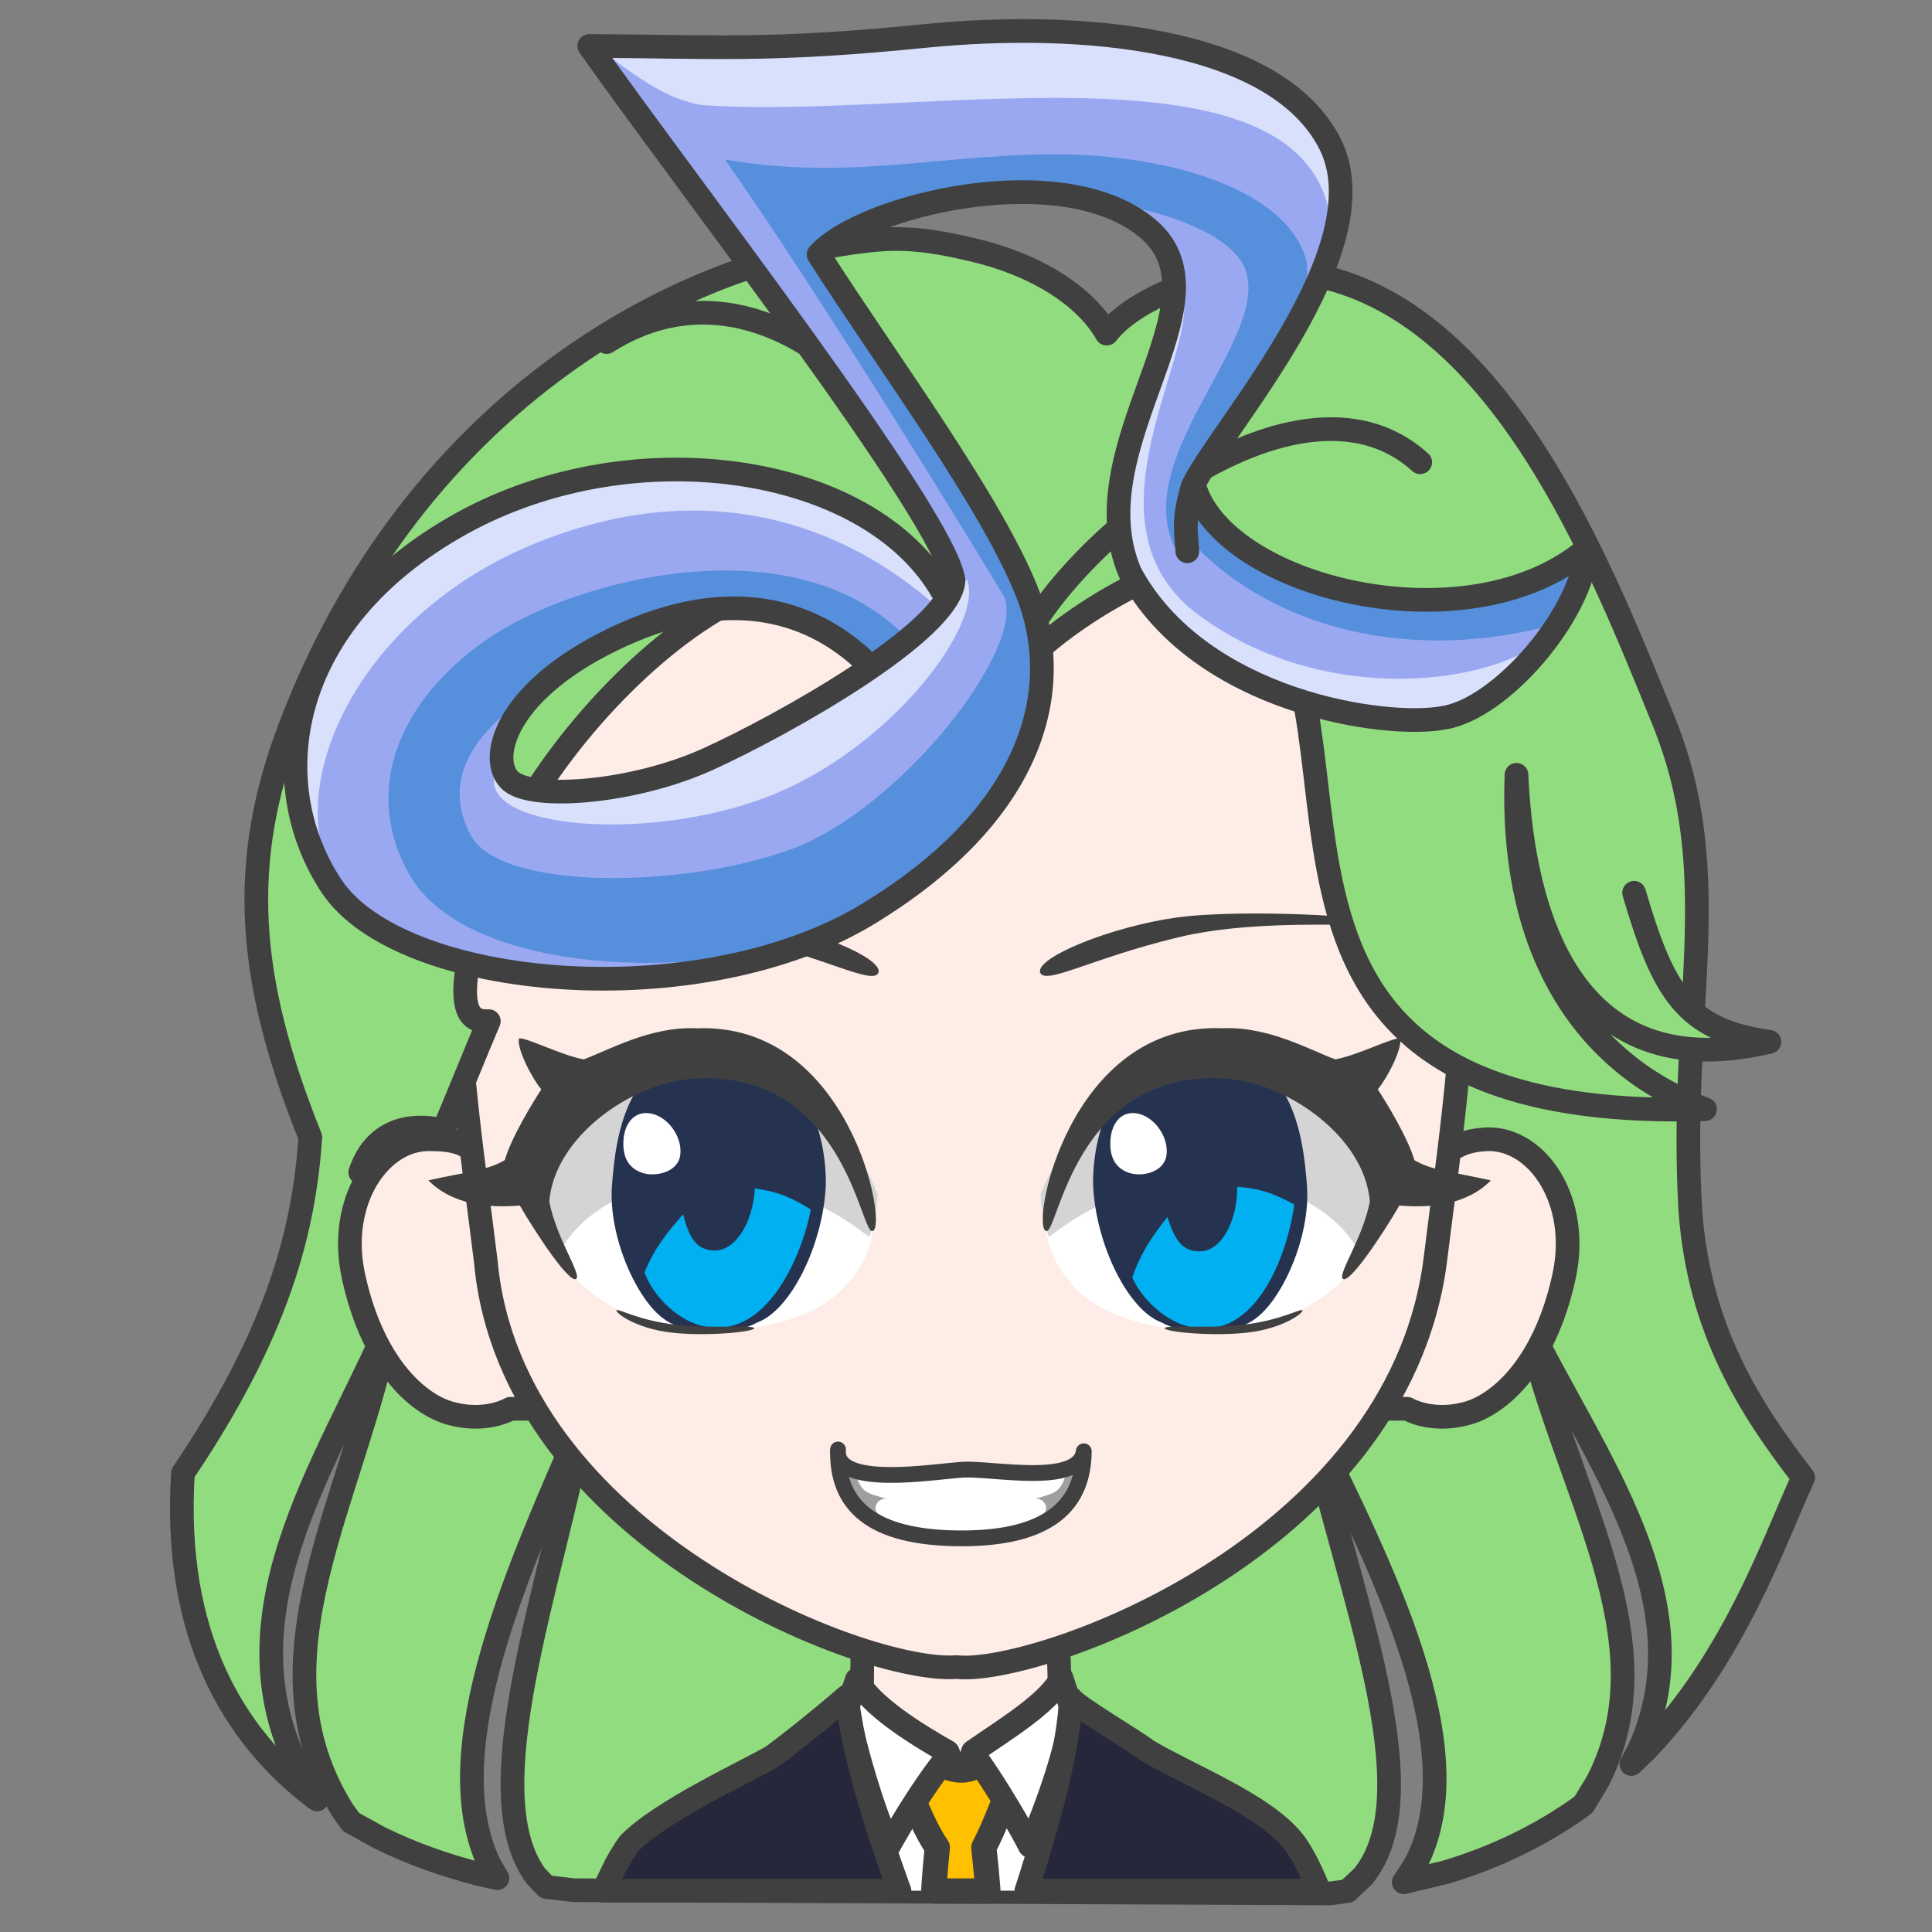 <svg width="2805" height="2805" xmlns="http://www.w3.org/2000/svg" xmlns:xlink="http://www.w3.org/1999/xlink" xml:space="preserve" overflow="hidden"><rect width="100%" height="100%" fill="#808080" stroke="none"/><g transform="translate(-833 -936)"><path d="M2108.1 1284.09C2161.66 1279.48 2209.9 1290.5 2244.3 1298.47 2336.05 1319.72 2408.28 1365.04 2439.81 1420.4 2484.34 1362.26 2626.73 1309.52 2734.65 1334.05 3010.52 1382.94 3155.81 1755.07 3247.87 1981.44 3339.94 2207.81 3270.21 2396.54 3287.02 2692.26 3299.64 2868.15 3375.32 2983.07 3451 3081.18 3408.23 3174 3352.27 3340.62 3223.66 3475.87L3201.54 3497.09 3212.56 3476.82C3311.42 3259.72 3145.32 3050.85 3049.71 2854.23 3103.41 3098.69 3258.53 3315.58 3152.58 3522.32L3132.32 3555.65 3126.51 3560.22C3071.91 3598.92 3007.76 3631.54 2931.87 3654.18L2871 3668.79 2887.57 3643.48C2976.55 3476.66 2836.61 3207.99 2734.17 2997.33 2787.87 3241.79 2912.05 3538.31 2811.89 3660.44L2789.26 3681.64 2763.79 3685 1666.18 3680.32 1626.27 3675.75 1610.78 3659.46C1521.55 3537.33 1632.18 3240.81 1680.02 2996.35 1588.76 3207.01 1464.09 3475.68 1543.36 3642.5L1555.22 3662.84 1530.62 3657.39C1482.24 3645.2 1431.91 3627.92 1383.4 3603.86L1342.62 3581.32 1331.17 3565.5C1192.67 3345.44 1347.65 3115.17 1398.91 2853.26 1307.65 3063.91 1144.3 3288.64 1276.42 3522.48L1293.35 3548.52 1289.94 3546.19C1171.54 3455.92 1083.95 3309.45 1098.6 3074.91 1239.53 2866.24 1274.46 2718.19 1283.57 2587.15 1190.37 2355.9 1180.22 2187.53 1253.14 1994.3 1435.78 1510.37 1835.41 1307.6 2108.1 1284.09Z" stroke="#404040" stroke-width="34.375" stroke-linecap="round" stroke-linejoin="round" stroke-miterlimit="10" fill="#92DC80" fill-rule="evenodd"/><path d="M100.689 0C98.84 79.625 96.894 89.968 97.677 152.26 83.972 154.12 27.834 182.731 0 193.488 30.346 293.189 148.667 377.978 237.171 376.992 325.675 376.006 449.331 271.854 478 192.711L384.282 152.263C385.065 89.969 383.117 77.203 384.519 2.423L100.689 0Z" stroke="#404040" stroke-width="34.375" stroke-linecap="round" stroke-linejoin="round" stroke-miterlimit="10" fill="#FEEDE6" fill-rule="evenodd" transform="matrix(-1 0 0 1 2469 3277)"/><path d="M2379 3411C2371.12 3507.12 2365.9 3588.77 2355.17 3669.48L2353.16 3681 2108.8 3681 2104.69 3665.47C2085.35 3586.38 2072.65 3507.79 2063 3412.72L2207.99 3491.83 2231.36 3543.43 2250.48 3489.54Z" fill="#FFFFFF" fill-rule="evenodd"/><path d="M2302.5 3461.5 2299.9 3529.72C2287.06 3559.33 2276.63 3588.93 2261.36 3618.54 2263.5 3637.36 2265.19 3654.96 2266.59 3671.77L2267.3 3681.5 2188.68 3681.5 2189.34 3670.15C2190.5 3653.73 2191.95 3636.61 2193.85 3618.31 2175.23 3591.03 2166.3 3563.75 2152.53 3536.47L2151.5 3468.6C2161.5 3479.62 2204.96 3507.08 2230.13 3505.89 2255.29 3504.71 2288.52 3478.6 2302.5 3461.5Z" stroke="#404040" stroke-width="36.667" stroke-linecap="round" stroke-linejoin="round" stroke-miterlimit="10" fill="#FFC000" fill-rule="evenodd"/><path d="M2077.03 3374.49C2095.69 3410.8 2158.68 3451.33 2208.87 3479.62L2215.06 3495.63 2203.7 3492.65C2176.53 3526.67 2143.57 3579.84 2123.81 3615.39 2098.62 3559.89 2078.7 3487.52 2062 3418.99L2077.03 3374.49ZM2374.11 3372 2389 3417.59C2384.69 3468.7 2355.03 3555 2328.17 3616 2314.84 3589.4 2280.35 3530.69 2252.76 3491.61L2240.76 3495.63 2245.65 3479.07C2287.89 3449.38 2355.66 3409.14 2374.11 3372Z" stroke="#404040" stroke-width="34.375" stroke-linecap="round" stroke-linejoin="round" stroke-miterlimit="10" fill="#FFFFFF" fill-rule="evenodd"/><path d="M360.257 2.64C351.193 15.603 270.78 62.143 248.996 78.862 186.77 115.64 80.312 156.728 37.62 210.019 26.948 223.341 15.861 244.346 4.77 270.024L0 282 424.878 282 418.476 262.397C388.156 166.036 362.993 69.528 360.257 2.64ZM685.525 0C676.986 76.713 646.426 179.471 611.045 276.831L609.081 282 1039 282 1021.48 245.832C1015.16 234.165 1008.58 223.408 1001.69 213.779 955.871 166.667 839.865 113.369 794.529 87.734 779.496 77.089 729.559 38.118 685.525 0Z" stroke="#404040" stroke-width="34.375" stroke-linecap="round" stroke-linejoin="round" stroke-miterlimit="10" fill="#26273A" fill-rule="evenodd" transform="matrix(-1 0 0 1 2748 3399)"/><path d="M1650.98 0.036C1638.99 0.301 1615.77 0.199 1598.98 10.041L163.429 11.887C145.718 2.046 130.061 0.883 116.972 0.036 43.246-2.084-19.296 90.548 5.535 200.504 34.143 330.583 102.569 389.139 151.67 399.354 179.182 406.083 209.864 403.542 232.923 391.368L1534.98 391.368C1558.05 403.542 1588.74 406.083 1616.27 399.354 1665.39 389.139 1733.84 330.583 1762.46 200.504 1787.3 90.548 1724.74-2.084 1650.98 0.036Z" stroke="#404040" stroke-width="34.375" stroke-linecap="round" stroke-linejoin="round" stroke-miterlimit="10" fill="#FEEDE6" fill-rule="evenodd" transform="matrix(-1 0 0 1 3109 2590)"/><path d="M1473 666.323C1470.86 440.329 1414.77 7.5 730.797 0 77.236 2.901-1.422 444.287 0.019 666.323 0.541 939.66 26.762 1089.29 47.41 1258.46 102.989 1678.32 632.54 1860.32 741.873 1847.36 872.994 1858.18 1389.62 1657.07 1425.69 1258.46 1446.3 1089.29 1472.48 939.66 1473 666.323Z" stroke="#404040" stroke-width="34.375" stroke-linecap="round" stroke-linejoin="round" stroke-miterlimit="10" fill="#FEEDE6" fill-rule="evenodd" transform="matrix(-1 0 0 1 2964 1509)"/><path d="M2540.39 2268.24C2634.17 2255.05 2839.77 2266.42 2840.71 2276.58 2841.31 2285.1 2669.28 2266.36 2542.89 2297.04 2416.5 2327.71 2350.97 2366.5 2343.16 2348.08 2336.2 2326.08 2446.61 2281.44 2540.39 2268.24Z" fill="#404040" fill-rule="evenodd"/><path d="M2351 2712.86C2445.64 2421.98 2698.03 2420.1 2856 2622.04 2854.8 2691.24 2827.99 2735.24 2782.56 2794.02 2684.56 2894.26 2495.76 2880.52 2415.79 2824.31 2360.11 2783.31 2351.43 2732.33 2351 2712.86Z" fill="#FFFFFF" fill-rule="evenodd"/><path d="M2355.98 2732.05C2537.18 2589.98 2752.86 2645.69 2807.89 2757 2904.08 2594.97 2698.5 2468.03 2617.99 2473.15 2537.48 2478.27 2403.92 2517.96 2344.07 2669.16 2343.22 2684.65 2350.38 2717.93 2355.98 2732.05Z" fill="#D4D4D5" fill-rule="evenodd"/><path d="M2420.09 2658.13C2418.17 2589.88 2446.79 2459.15 2577.75 2459 2708.71 2458.85 2724.87 2581.95 2730.5 2657.22 2736.13 2732.49 2693.38 2824.55 2654.81 2851.07 2623.75 2874.37 2555.59 2876.31 2519.54 2856.06 2470.8 2838.17 2424.42 2743.74 2420.09 2658.13Z" fill="#263350" fill-rule="evenodd"/><path d="M2629.18 2659C2666.42 2661.9 2685.13 2670.44 2712 2684.61 2705.98 2737.13 2668.58 2865.92 2580.45 2865 2530.42 2864.47 2489.34 2820.46 2477 2790.72 2489.52 2752.96 2509.46 2726.48 2527.92 2702.8 2539.95 2742 2553.47 2753.02 2575.14 2752.77 2605.04 2752.77 2629.28 2711.18 2629.28 2659.87 2629.25 2659.58 2629.21 2659.29 2629.18 2659Z" fill="#00B0F0" fill-rule="evenodd"/><path d="M2445.17 2591.6C2446.81 2565.22 2462.48 2547.09 2486.72 2553.18 2510.96 2559.28 2530.33 2588.64 2526.52 2613.62 2522.7 2638.6 2490.43 2644.94 2472.3 2638.84 2454.16 2632.75 2443.53 2617.98 2445.17 2591.6Z" fill="#FFFFFF" fill-rule="evenodd"/><path d="M2524.01 2864.32C2524.22 2859.24 2585.02 2865.33 2637.88 2859.35 2690.74 2853.37 2720.1 2836.08 2723.93 2838.18 2725.71 2842.34 2695.74 2864.73 2644.51 2870.71 2593.27 2876.69 2523.23 2869.67 2524.01 2864.32Z" fill="#404040" fill-rule="evenodd"/><path d="M2351.81 2723.12C2369.17 2730.67 2392.34 2482.82 2618.79 2502.57 2704.75 2510.77 2814.41 2587.29 2821.83 2680.55 2811.32 2734.49 2775.3 2784.9 2782.51 2792.51 2792.15 2801.45 2842.59 2724.35 2864.69 2686.28 2910.09 2690.24 2962.78 2685.2 2997.6 2649.75 2938.29 2636.77 2910.93 2634.98 2886.43 2620.35 2877.97 2589.66 2845.63 2536.1 2833.31 2517.67 2846.65 2501.93 2869.87 2457.55 2865.63 2443.46 2851.94 2443.32 2804.99 2467.82 2771.76 2474.07 2737.49 2461.74 2674.55 2425.56 2607.64 2428.89 2384.33 2419.67 2328.56 2718.26 2351.81 2723.12Z" fill="#404040" fill-rule="evenodd"/><path d="M186.338 31.595C277.661 7.069 482.779-6.696 484.949 3.272 486.585 11.654 313.833 14.023 192.321 59.871 70.809 105.719 10.589 152.201 0.616 134.876-8.963 113.881 95.016 56.122 186.338 31.595Z" fill="#404040" fill-rule="evenodd" transform="matrix(-0.993 0.122 0.122 0.993 2092.58 2214.19)"/><path d="M0 231.863C94.453-59.02 346.343-60.897 504 141.035 502.806 210.244 476.044 254.236 430.705 313.016 332.901 413.259 144.474 399.524 64.66 343.313 9.088 302.313 0.433 251.335 0 231.863Z" fill="#FFFFFF" fill-rule="evenodd" transform="matrix(-1 0 0 1 2101 2481)"/><path d="M11.951 259.048C192.782 116.981 408.028 172.689 462.945 284 558.939 121.975 353.778-4.967 273.432 0.15 193.085 5.267 59.794 44.958 0.068 196.16-0.775 211.652 6.372 244.93 11.951 259.048Z" fill="#D4D4D5" fill-rule="evenodd" transform="matrix(-1 0 0 1 2107 2473)"/><path d="M0.089 199.126C-1.835 130.881 26.788 0.152 157.748 0 288.708-0.151 304.87 122.948 310.498 198.22 316.126 273.492 273.378 365.552 234.811 392.075 203.75 415.368 135.594 417.313 99.54 397.059 50.8 379.169 4.417 284.741 0.089 199.126Z" fill="#263350" fill-rule="evenodd" transform="matrix(-1 0 0 1 2032 2459)"/><path d="M1928.81 2661.46C1965.9 2666.58 1984.11 2676.19 2010.14 2691.9 2000.99 2743.81 1955.89 2869.72 1867.78 2863.51 1817.77 2859.99 1779.29 2813.73 1768.72 2783.41 1783.5 2746.59 1805.02 2721.43 1824.9 2698.98 1834.6 2738.7 1847.47 2750.48 1869.16 2751.53 1899.08 2753.32 1925.8 2713.39 1928.86 2662.33 1928.84 2662.04 1928.83 2661.75 1928.81 2661.46Z" fill="#00B0F0" fill-rule="evenodd"/><path d="M1738.17 2591.6C1739.83 2565.22 1755.69 2547.09 1780.23 2553.18 1804.77 2559.28 1824.37 2588.64 1820.51 2613.62 1816.65 2638.6 1783.99 2644.94 1765.63 2638.84 1747.27 2632.75 1736.51 2617.98 1738.17 2591.6Z" fill="#FFFFFF" fill-rule="evenodd"/><path d="M0.007 26.317C0.219 21.242 61.016 27.326 113.877 21.346 166.738 15.367 196.1-1.921 199.925 0.175 201.705 4.337 171.739 26.731 120.507 32.711 69.275 38.691-0.773 31.666 0.007 26.317Z" fill="#404040" fill-rule="evenodd" transform="matrix(-1 0 0 1 1928 2838)"/><path d="M14.772 403.188C33.464 405.982-8.276 160.591 215.199 121.016 300.215 106.683 425.747 152.189 457.013 240.35 460.826 295.17 439.119 353.185 448.039 358.673 459.646 364.807 488.351 277.274 499.828 234.779 544.628 226.847 594.131 208.339 618.548 165.076 557.998 167.899 531.148 173.256 503.743 165.466 487.649 138.019 442.613 94.666 425.973 80.051 434.764 61.397 445.678 12.517 437.953 0 424.711 3.414 385.768 39.233 355.347 53.878 319.115 50.843 249.058 32.193 185.403 52.74-32.324 101.666-8.909 404.511 14.772 403.188Z" fill="#404040" fill-rule="evenodd" transform="matrix(-0.966 0.259 0.259 0.966 2009.7 2329.99)"/><path d="M0.156 129C-1.666 47.947 48.47 0.421 178.279 0.003 308.089-0.416 356.52 49.57 357 126.486 350.21 75.459 224.255 102.136 181.887 99.727 139.519 97.319-5.392 72.04 0.156 129Z" stroke="#404040" stroke-width="22.917" stroke-linecap="round" stroke-linejoin="round" stroke-miterlimit="10" fill="#FFFFFF" fill-rule="evenodd" transform="matrix(1 -1.22465e-16 -1.22465e-16 -1 2049.5 3169.5)"/><path d="M2052 3068 2074.74 3075.39C2084.41 3103.97 2090.16 3102.99 2121 3112.35 2108.19 3108.9 2096.17 3127.62 2110.81 3136 2060.36 3125.65 2052.26 3084.26 2052 3068Z" fill="#404040" fill-rule="evenodd" fill-opacity="0.502"/><path d="M0 0 22.738 7.391C32.409 35.971 38.159 34.985 69 44.348 56.193 40.898 44.171 59.623 58.807 68 8.364 57.652 0.262 16.261 0 0Z" fill="#404040" fill-rule="evenodd" fill-opacity="0.502" transform="matrix(-1 0 0 1 2404 3068)"/><path d="M1366 2358 1559.12 2201.07C1659.11 1910.79 1938.39 1784.9 2160.62 1676.68L2244.37 1863.32 2314.71 1903.05 2671 1631.27 2660.94 1470.6 2007.16 1397 1590.93 1594.67 1405.94 1975.28 1366 2358Z" fill="#92DC80" fill-rule="evenodd"/><path d="M1713.65 1432.66C1981.68 1262.91 2259.19 1639.64 2242.26 1863.71 2140.56 1705.29 2019.39 1729.31 1858.08 1830.26 1726.97 1913.91 1594.56 2076.09 1544.8 2214.77 1483.12 2402.47 1511.86 2419.98 1542.7 2418.58 1524.35 2461.56 1495.13 2534.41 1476.78 2577.39 1464.6 2574.06 1384.49 2554.45 1356 2638" stroke="#404040" stroke-width="34.375" stroke-linecap="round" stroke-linejoin="round" stroke-miterlimit="10" fill="#92DC80" fill-rule="evenodd"/><path d="M2894.97 1607.16C2697.1 1428.12 2302.88 1796.95 2304 1920.99 2335.4 1861.59 2551.64 1718.32 2625.84 1758.68 2878.91 1948.3 2526.4 2568.68 3308.43 2546.42 3118.15 2474.16 3025.4 2297.46 3034.74 2060.91 3041.67 2218.04 3091.08 2522.56 3402 2448.59 3280.26 2431.43 3248.02 2376.79 3205.5 2232.17" stroke="#404040" stroke-width="34.375" stroke-linecap="round" stroke-linejoin="round" stroke-miterlimit="10" fill="#92DC80" fill-rule="evenodd"/><path d="M2214.73 1810.82C2017.11 1522.12 1649.36 1634.93 1496.75 1700.24 1344.13 1765.55 1184.38 2002.91 1299.02 2202.67 1413.66 2402.42 1901.07 2378.17 2097.23 2267.54 2293.38 2156.91 2371.55 1947.86 2330.33 1815.89 2277.89 1709.32 2124.36 1459.07 2026.93 1306.15 2140.36 1213.82 2420.48 1187.58 2509.93 1278.05 2599.38 1368.52 2408.04 1620.62 2485.27 1779.62 2557.76 1906.06 2768.72 2009.76 2932.98 1977.85 3037.87 1974.3 3112.85 1818.02 3136 1750.97 2928.82 1849.88 2664.39 1809.42 2574.42 1653.29 2573.5 1575.93 2828.28 1283.42 2767.19 1154.49 2706.1 1025.57 2393.49 984.217 2207.88 993.17 2022.27 1002.12 1874.35 1007.23 1696.26 1006.53 1834.97 1203.45 2213.26 1713.22 2229.05 1798.7 2152.5 1889.17 1992.72 1981.26 1882.87 2027.14 1773.03 2073.02 1594.15 2101.02 1569.97 2073.98 1545.79 2046.94 1578.19 1942.98 1737.8 1864.9 1885.53 1794.18 1953.84 1814.26 2087.78 1895.12" fill="#99A8F1" fill-rule="evenodd"/><path d="M2146.78 1859.24C1988.99 1700.19 1692.11 1772.2 1562.37 1850.13 1432.63 1928.07 1349.62 2065.41 1426.59 2204.44 1503.57 2343.47 1813.65 2363.8 2016.91 2297.78 2220.18 2231.76 2393.03 1960.15 2333.09 1821.2 2280.64 1714.63 2132.8 1462.99 2035.35 1310.06 2217.86 1160.99 2609.91 1224.92 2642.21 1330.22 2674.5 1435.53 2461.96 1609.5 2545.75 1744.14 2553.66 1749.32 2555.79 1716.41 2569.73 1729.74 2676.9 1840.41 2872.81 1904.99 3100.86 1839.72 3109.62 1832.37 3138.1 1784.1 3130.82 1757.23 2894.23 1856.68 2647.5 1780.52 2585.69 1676.23 2530.59 1590.52 2762.77 1407.12 2727.09 1306.06 2691.4 1205.01 2515.49 1157.42 2349.75 1160.11 2184.01 1162.79 2060.11 1197.67 1885.56 1167.56 2024.28 1364.49 2247.06 1728.89 2291.3 1803.06 2320.48 1881.12 2138.44 2111.12 1982.56 2168.68 1826.69 2226.24 1559.38 2229.93 1516.24 2148.42 1473.11 2066.91 1517.44 1987.35 1651.95 1915.49 1786.47 1843.62 1946.92 1773.26 2095.96 1905.73" fill="#568FDB" fill-rule="evenodd"/><path d="M2207 1813.72C2139.88 1666.06 1871.3 1554.25 1576.74 1672.71 1282.17 1791.16 1180.94 2037.58 1315.83 2209 1243.26 2069.9 1357.39 1828.89 1607.58 1725.98 1857.78 1623.07 2058.47 1697.92 2190.84 1814.76" fill="#D8E0FC" fill-rule="evenodd"/><path d="M2549.3 1360C2517.18 1476.49 2414.59 1675.8 2480.84 1778.82 2550.45 1938.32 2832.53 1995.04 2946.84 1978.13 2984.78 1964.82 3025.09 1947.31 3082 1859.42 3000.42 1930.86 2757.03 1963.13 2574.77 1830.1 2392.52 1697.06 2578.09 1444.59 2549.3 1360Z" fill="#D8E0FC" fill-rule="evenodd"/><path d="M1550.4 2064.78C1538.57 2142.5 1792.6 2159.25 1962.81 2086.61 2133.03 2013.97 2262.72 1838.95 2236.66 1777 2137.76 1887.91 2026.99 1976.58 1912.61 2024.54 1798.24 2072.5 1605.17 2093.64 1550.4 2064.78Z" fill="#D8E0FC" fill-rule="evenodd"/><path d="M1698 1005.97C1739.11 1029.58 1785.97 1076.96 1850.87 1088.4 2175.6 1112.87 2771.89 973.134 2766.56 1289 2837.02 1106.51 2654.3 1018.13 2462.87 993.468 2277.5 968.804 1875.2 1023.91 1698 1005.97Z" fill="#D8E0FC" fill-rule="evenodd"/><path d="M2206.99 1805.52C2107.96 1610.68 1755.86 1555.53 1502.21 1696.54 1248.55 1837.56 1214.01 2070.44 1314.06 2222.16 1414.1 2373.88 1849.68 2411.57 2094.09 2262.48 2338.51 2113.4 2376.54 1934.35 2326.55 1802.01 2276.55 1669.66 2118.88 1458.49 2021.48 1305.54 2086.21 1233.16 2378.42 1163.08 2500.72 1269.03 2623.02 1374.99 2395.53 1583.38 2473.7 1767.53 2574.63 1955.71 2845.18 1994.07 2928.81 1978.15 3012.43 1965.25 3130.93 1827.26 3137 1732.42 2965.59 1878.28 2608.8 1789.73 2566.71 1640.64 2547.94 1694.83 2556.79 1719 2556.79 1736.45 2555.28 1701.21 2549.78 1693.86 2564.76 1641.79 2604.11 1559.02 2841.99 1297.98 2763.8 1144.41 2685.62 990.842 2403.73 965.388 2175.07 988.314 1946.4 1011.24 1866.6 1003.43 1688.58 1002.73 1827.23 1199.67 2205.29 1685.88 2217.42 1778.89 2212.47 1853.27 1967.93 1989.61 1860.87 2038.2 1753.82 2086.8 1608.7 2098.25 1575.09 2070.46 1541.47 2042.67 1561.06 1943.52 1720.61 1865.43 1880.15 1787.35 2004 1814.72 2091.07 1898.1" stroke="#404040" stroke-width="34.375" stroke-linecap="round" stroke-linejoin="round" stroke-miterlimit="10" fill="none" fill-rule="evenodd"/></g></svg>